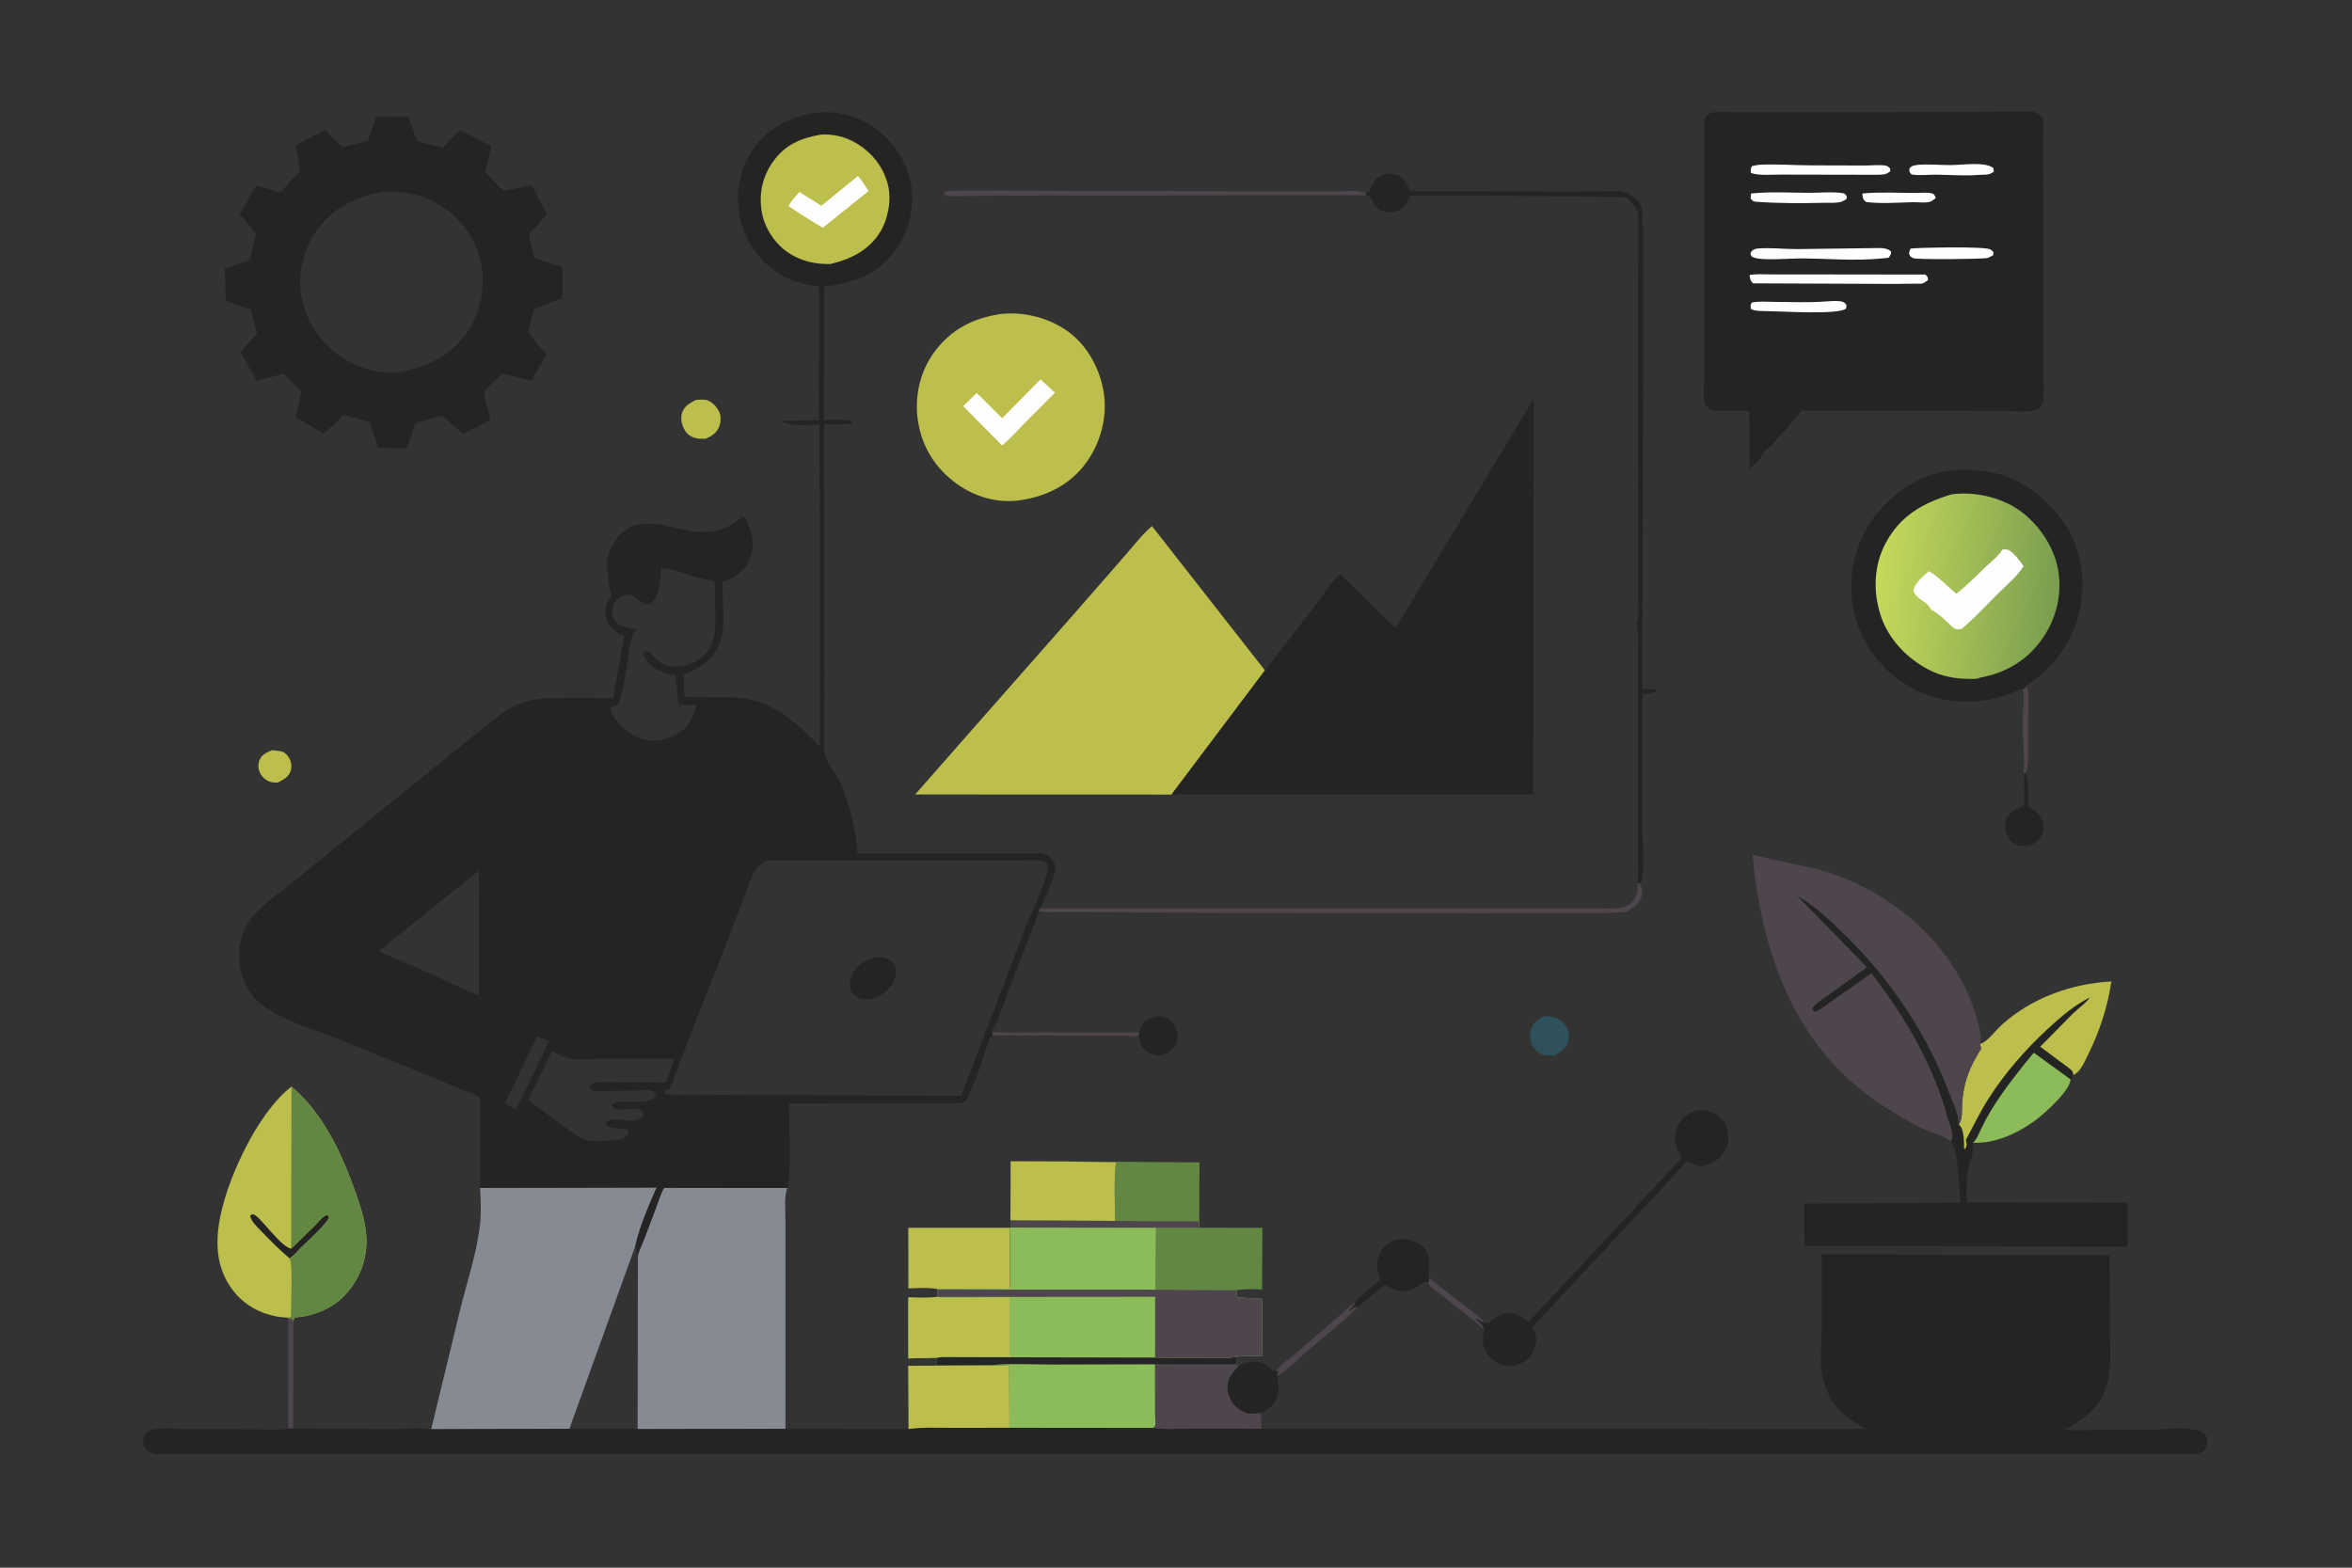 <?xml version="1.0" encoding="utf-8" ?>
<svg xmlns="http://www.w3.org/2000/svg" xmlns:xlink="http://www.w3.org/1999/xlink" width="1536" height="1024">
	<rect width="100%" height="100%" fill="#333333" stroke="none"/>
	<path fill="#4F464D" d="M1320.97 450.231C1322.52 449.383 1322.81 449.451 1323.46 447.736C1325.51 452.825 1324.48 461.134 1324.48 466.673L1324.44 489.827C1324.42 494.258 1324.98 499.674 1323.18 503.799C1322.9 504.446 1322.93 504.367 1322.62 504.867L1321.63 505.674C1322.29 494.132 1320.99 482.741 1320.91 471.262C1320.86 464.238 1322.77 457.317 1320.97 450.231Z"/>
	<path fill="#4F464D" d="M933.327 834.761L958.689 854.607C961.801 857.079 967.329 860.507 969.098 863.959C968.225 863.738 967.401 863.726 966.749 863.088C965.97 862.326 965.388 861.594 964.28 861.365L964.242 861.96C966.566 864.152 968.478 865.091 968.929 868.312L967.984 867.52C959.909 859.891 950.632 853.439 941.986 846.461C938.94 844.003 934.215 841.074 932.503 837.62C933.408 836.694 933.212 836.004 933.327 834.761Z"/>
	<path fill="#4F464D" d="M647.934 673.82C658.479 675.135 669.697 674.318 680.335 674.324L744.053 674.468L743.636 676.711L648.141 676.227L647.934 673.82Z"/>
	<path fill="#4F464D" d="M188.31 861.099L191.378 861.585L191.58 863.228L191.442 933.178L188.307 933.122L188.31 861.099Z"/>
	<path fill="#4F464D" d="M833.152 895.619C836.68 891.026 842.895 886.974 847.362 883.072L885.549 850.001L885.238 850.626C883.973 853.069 882.555 854.539 880.5 856.334C883.525 856.334 883.267 852.856 886.669 853.793C875.345 864.845 862.657 874.865 850.65 885.203C845.928 889.268 839.541 896.371 833.99 898.759L833.625 897.969L835.125 896.101L833.152 895.619Z"/>
	<path fill="#BDBF4D" d="M177.701 489.984L183.474 490.718C185.774 491.229 187.608 493.033 188.755 495.033C190.329 497.776 190.728 500.682 189.761 503.695C188.466 507.732 184.82 509.369 181.353 511.185C180.072 511.174 178.634 511.187 177.375 510.893C174.252 510.165 171.442 508.002 169.94 505.153C168.669 502.745 168.349 499.273 169.355 496.727C170.886 492.851 174.163 491.536 177.701 489.984Z"/>
	<path fill="#242424" d="M744.053 674.468C744.454 672.842 744.853 671.1 745.769 669.677C747.868 666.415 751.53 664.72 755.25 664.111C758.356 663.602 761.062 664.212 763.598 666.101C766.075 667.945 768.202 670.677 768.657 673.801C769.226 677.715 768.695 681.522 766.193 684.659C764.1 687.283 761.384 688.808 758.022 689.213C755.045 689.571 751.139 688.528 748.772 686.684C746.101 684.604 745.023 682.096 744.192 678.916L743.636 676.711L744.053 674.468Z"/>
	<path fill="#2F515C" d="M1008.07 663.931C1009.82 663.866 1011.73 663.739 1013.46 664.092C1017.39 664.893 1020.8 667.254 1022.91 670.664C1024.64 673.469 1025.04 677.033 1024.16 680.222C1022.91 684.823 1019.22 687.058 1015.39 689.281C1013.19 689.401 1010.68 689.648 1008.52 689.236C1005.46 688.656 1002.28 685.549 1000.74 682.906C998.854 679.669 998.886 675.974 999.811 672.442C1001.02 667.845 1004.23 666.103 1008.07 663.931Z"/>
	<path fill="#BDBF4D" d="M454.556 261.18C456.745 261.103 459.87 260.733 461.935 261.468C465.307 262.668 468.121 265.791 469.648 268.955C471.038 271.835 470.745 275.938 469.582 278.893C468.05 282.789 464.448 285.107 460.756 286.604C458.614 286.653 456.443 286.702 454.347 286.188C451.119 285.396 448.606 283.571 446.996 280.663C445.057 277.161 444.245 273.39 445.503 269.492C446.881 265.225 450.787 263.061 454.556 261.18Z"/>
	<path fill="#242424" d="M1322.62 504.867C1326.09 509.21 1323.35 526.45 1325.22 527.403C1329.03 529.355 1332.43 531.856 1333.83 536.103C1334.83 539.135 1334.57 543.201 1333 545.987C1331.31 548.983 1328.4 551.482 1325.04 552.349C1322.17 553.093 1317.97 552.652 1315.44 551.088C1312.88 549.506 1310.37 546.247 1309.77 543.301C1309.03 539.633 1309.64 535.842 1311.73 532.725C1313.37 530.265 1315.93 528.861 1318.53 527.621C1318.99 527.405 1321.3 526.555 1321.51 526.289C1322.03 525.619 1322.09 508.204 1321.79 506.499L1321.63 505.674L1322.62 504.867Z"/>
	<path fill="#4F464D" d="M892.622 127.476L711.719 127.661L651.186 127.718L623.417 128.149C621.1 128.076 618.075 128.158 616.125 126.762L616.636 125.656C620.132 124.309 624.16 124.564 627.856 124.482L649.465 124.498L700.023 124.703L830.184 124.942L871.005 125.025C877.161 125.045 886.398 123.931 892.034 126.05L891.866 126.83L892.622 127.476Z"/>
	<path fill="#242424" d="M808.939 892.102C813.058 890.15 819.159 888.639 823.647 890.047C827.54 891.268 828.932 895.113 833.152 895.619L835.125 896.101L833.625 897.969L833.99 898.759C835.048 905.178 836.112 910.697 832.127 916.332C830.206 919.048 826.643 921.679 823.549 922.853C820.531 923.286 817.332 923.894 814.34 923.037C809.892 921.763 806.043 918.616 803.853 914.552C801.833 910.804 800.758 906.222 802.139 902.057L802.394 901.345C803.647 897.713 806.444 894.945 808.939 892.102Z"/>
	<path fill="#242424" d="M885.549 850.001C889.938 844.829 896.33 840.361 901.527 835.947C900.785 834.021 899.97 831.96 899.619 829.917C898.814 825.226 899.76 820.132 902.549 816.228C905.168 812.56 909.044 810.255 913.5 809.648C918.825 808.923 923.872 810.122 928.122 813.443C935.966 819.574 932.033 826.357 933.254 834.344L933.327 834.761C933.212 836.004 933.408 836.694 932.503 837.62C929.304 837.29 928.837 838.308 926.174 840.049C917.795 845.53 912.13 843.494 904.233 839.163L886.669 853.793C883.267 852.856 883.525 856.334 880.5 856.334C882.555 854.539 883.973 853.069 885.238 850.626L885.549 850.001Z"/>
	<path fill="#4F464D" d="M1069.3 576.768L1070.75 576.796C1072.21 579.929 1073.19 582.431 1071.86 585.899C1070.12 590.404 1066.42 593.098 1062.46 595.536C1050.3 596.741 1037.82 596.293 1025.59 596.339L967.269 596.499L783.37 596.218L715.43 595.745L689.726 595.722C686.093 595.691 681.654 596.146 678.171 595.083L679.067 593.297L760.473 593.381L914.053 593.359L1011.97 593.368L1041.25 593.345C1046.42 593.333 1052.04 593.718 1057.16 593.11C1060.86 592.67 1064.14 591.49 1066.5 588.451C1069.41 584.685 1069.86 581.367 1069.3 576.768Z"/>
	<path fill="#618743" d="M698.608 758.647L783.368 759.251L783.174 797.727L728.22 797.489C728.14 784.87 727.367 771.747 728.782 759.217L699.389 758.737L698.608 758.647Z"/>
	<path fill="#242424" d="M892.034 126.05C893.252 125.297 894.345 124.973 894.901 123.619C896.521 119.675 898.814 115.826 903 114.193C905.895 113.064 909.673 113.095 912.552 114.325C917.044 116.243 919.132 120.5 920.847 124.772L1019.8 125.175L1045.32 125.039C1049.67 124.963 1054.43 124.348 1058.73 125.003C1062.59 125.591 1065.99 127.418 1068.7 130.221C1071.02 132.624 1072.57 135.684 1072.38 139.091L1072.34 139.606C1072.25 143.62 1073.24 147.973 1073.24 152.154L1073.02 215.373L1072.65 450.152L1081.12 450.081L1081.88 451.515C1079.77 453.348 1075.42 453.214 1072.65 453.276L1072.55 535.423C1072.55 547.665 1073.63 560.875 1072.6 573.007C1072.42 575.057 1072.11 575.379 1070.75 576.796L1069.3 576.768C1070.11 572.151 1069.62 566.805 1069.63 562.087L1069.68 534.109L1069.68 422.757C1069.7 418.804 1070.01 414.648 1069.65 410.725C1069.48 408.814 1068.54 407.566 1069.22 405.629C1069.47 404.912 1069.56 404.791 1069.68 403.974C1070.2 400.368 1069.78 396.066 1069.79 392.403L1069.78 367.67L1069.7 278.61L1069.7 183.324L1069.86 158.662C1070 152.118 1070.47 145.292 1069.51 138.79C1069.33 137.504 1069.04 136.646 1068.21 135.633C1066.1 133.027 1064.13 130.06 1060.88 128.786C1059.84 128.383 922.5 127.301 920.768 128.038C920.694 128.069 918.938 131.87 918.718 132.275C917.507 134.502 915.778 136.311 913.412 137.308C907.871 139.642 900.881 138.937 897.375 133.511C895.591 130.751 895.806 128.714 892.622 127.476L891.866 126.83L892.034 126.05Z"/>
	<path fill="#242424" d="M969.098 863.959L971.625 864.575L972.274 863.949C975.661 860.724 980.885 857.67 985.729 857.792C990.441 857.91 994.713 860.707 998.37 863.425L1098.15 756.412C1094.78 750.09 1092.41 744.932 1094.63 737.778C1096.11 733.026 1099.74 729.153 1104.13 726.838C1107.8 724.897 1113.13 724.688 1117.08 725.993C1121.12 727.328 1125.25 730.944 1127.06 734.836C1129.04 739.114 1129.4 744.845 1127.71 749.264C1125.87 754.085 1122.07 757.79 1117.35 759.815C1115.5 760.608 1111.45 762.023 1109.49 761.643C1108.07 761.368 1101.94 758.49 1101.12 758.917C1100.38 759.297 1098.79 761.577 1098.18 762.272L1088.56 772.849L1000.75 866.861C1003.3 873.266 1004.58 875.139 1001.7 881.938C999.801 886.421 996.02 889.636 991.5 891.293C987.057 892.922 982.299 892.292 978.107 890.237C973.712 888.082 970.162 884.213 968.755 879.464C967.596 875.556 969.25 872.116 968.929 868.312C968.478 865.091 966.566 864.152 964.242 861.96L964.28 861.365C965.388 861.594 965.97 862.326 966.749 863.088C967.401 863.726 968.225 863.738 969.098 863.959Z"/>
	<path fill="#BDBF4D" d="M659.875 797.21L660.033 758.524L698.608 758.647L699.389 758.737L728.782 759.217C727.367 771.747 728.14 784.87 728.22 797.489L659.875 797.21Z"/>
	<path fill="#BDBF4D" d="M611.887 841.943C605.7 840.878 599.483 841.352 593.245 841.611L593.173 802.008L659.437 801.999L659.594 841.768L611.887 841.943Z"/>
	<path fill="#618743" d="M754.978 801.976L783.111 801.951L824.394 802.012L824.229 842.338C818.49 842.003 812.962 841.809 807.257 842.801L754.69 842.406L754.978 801.976Z"/>
	<path fill="#8CBB59" d="M659.875 797.21L728.22 797.489L783.174 797.727L783.111 801.951L754.978 801.976L754.69 842.406L612.037 842.375L611.887 841.943L659.594 841.768L659.437 801.999L659.895 801.834L659.875 797.21Z"/>
	<path fill="#4F464D" d="M659.875 797.21L728.22 797.489L783.174 797.727L783.111 801.951L754.978 801.976L659.895 801.834L659.875 797.21Z"/>
	<path fill="#BDBF4D" d="M190.353 709.789C210.68 726.763 223.025 753.098 231.701 777.565C234.903 786.596 238.243 796.342 239.091 805.914C240.343 820.051 236.058 833.44 226.805 844.235C219.116 853.205 209.011 857.962 197.529 860.067C196.536 860.249 192.781 860.293 192.152 860.697C192.11 860.724 191.64 862.963 191.58 863.228L191.378 861.585L188.31 861.099L188.28 860.713L183.375 860.332C170.99 858.661 159.887 852.947 152.18 842.91C142.31 830.055 140.692 815.553 142.909 800.03C146.842 772.493 168.003 726.733 190.353 709.789Z"/>
	<path fill="#242424" d="M189.074 821.979C182.324 816.105 175.94 809.784 169.767 803.308C167.168 800.582 164.099 797.802 163.374 794.069C163.916 793.767 164.381 793.209 165 793.164C168.961 792.875 182.566 814.05 190.138 815.642L205.29 800.848C207.807 798.358 209.861 795.423 213 793.678L214.456 794.069L215.029 795.569C210.212 802.622 202.894 808.769 196.762 814.781C194.414 817.082 191.827 820.318 189.074 821.979Z"/>
	<path fill="#618743" d="M190.353 709.789C210.68 726.763 223.025 753.098 231.701 777.565C234.903 786.596 238.243 796.342 239.091 805.914C240.343 820.051 236.058 833.44 226.805 844.235C219.116 853.205 209.011 857.962 197.529 860.067C196.536 860.249 192.781 860.293 192.152 860.697C192.11 860.724 191.64 862.963 191.58 863.228L191.378 861.585L188.31 861.099L188.28 860.713L190.125 859.669C189.778 853.464 191.482 825.378 189.074 821.979C191.827 820.318 194.414 817.082 196.762 814.781C202.894 808.769 210.212 802.622 215.029 795.569L214.456 794.069L213 793.678C209.861 795.423 207.807 798.358 205.29 800.848L190.138 815.642L190.353 709.789Z"/>
	<path fill="#8CBB59" d="M754.69 842.406L807.257 842.801L808.125 847.426L824.336 848.383L824.139 885.857C819.363 885.874 812.463 885.129 807.909 886.223L807.692 891.143L754.306 891.205L687.021 891.363C673.774 891.342 660.186 890.384 646.988 891.81L611.882 891.994L611.83 886.823L593.229 887.303L593.203 847.485C599.184 847.575 605.471 848.061 611.399 847.187L612.142 847.071L612.037 842.375L754.69 842.406Z"/>
	<path fill="#242424" d="M754.345 886.768L787.16 887.061C793.926 887.038 801.263 887.493 807.909 886.223L807.692 891.143L754.306 891.205L687.021 891.363C673.774 891.342 660.186 890.384 646.988 891.81L611.882 891.994L611.83 886.823L614.157 886.469L754.345 886.768Z"/>
	<path fill="#BDBF4D" d="M612.142 847.071L612.749 847.172L613.19 847.308C617.596 848.532 623.725 847.785 628.356 847.755L659.24 847.441L659.26 886.257L627.896 886.204C623.69 886.2 618.2 885.557 614.157 886.469L611.83 886.823L593.229 887.303L593.203 847.485C599.184 847.575 605.471 848.061 611.399 847.187L612.142 847.071Z"/>
	<path fill="#4F464D" d="M754.69 842.406L807.257 842.801L808.125 847.426L824.336 848.383L824.139 885.857C819.363 885.874 812.463 885.129 807.909 886.223C801.263 887.493 793.926 887.038 787.16 887.061L754.345 886.768L754.393 847.057L612.749 847.172L612.142 847.071L612.037 842.375L754.69 842.406Z"/>
	<path fill="#BDBF4D" d="M653.84 205.053C668.905 203.499 685.327 207.649 697.632 216.644C710.273 225.884 718.435 241.141 720.812 256.45C723.339 272.72 718.608 289.887 708.778 302.979C698.191 317.08 682.731 324.482 665.586 326.843C651.123 328.764 636.612 324.489 624.85 316.026C611.014 306.071 602.172 292.151 599.514 275.232C597.042 259.493 600.654 242.864 610.139 229.985C621.176 215 635.722 207.712 653.84 205.053Z"/>
	<path fill="#FEFEFE" d="M679.515 247.811L688.925 256.52L668.737 276.796C664.032 281.628 659.657 286.651 654.415 290.926L639.207 275.618L629.045 265.309L637.857 256.671L654.466 273.195L679.515 247.811Z"/>
	<path fill="#242424" d="M1273.87 745.727C1274.27 745.022 1274.72 744.239 1274.89 743.438C1275.67 739.801 1272.81 733.288 1271.81 729.715C1262.04 694.554 1244.28 664.554 1222.19 635.834L1198 652.727C1193.98 655.5 1189.84 659.034 1185.38 661.011C1183.85 659.962 1183.9 660.097 1183.55 658.286C1187.02 654.388 1191.58 651.688 1195.77 648.63L1219.22 631.818L1173.38 584.906C1185.49 591.604 1196.71 602.56 1206.51 612.265C1235.64 641.106 1258.45 675.581 1273.01 713.962C1275.44 720.376 1279.12 727.621 1279.16 734.537C1281.93 730.961 1281.03 725.093 1281.37 720.621C1281.73 716.012 1282.33 711.593 1283.53 707.122C1285.73 698.953 1289.37 692.037 1293.8 684.917L1293.04 681.849L1293.59 681.688C1298.31 680.065 1303.17 673.09 1306.96 669.657C1326.62 651.871 1352.58 642.493 1378.89 641.056C1376.34 658.199 1371.03 674.047 1363.34 689.543C1361.44 693.379 1359.26 698.597 1355.78 701.209C1355.18 701.652 1354.61 701.902 1353.93 702.184C1353.59 703.807 1353.43 703.902 1352.22 705.059C1351.89 711.361 1340.33 722.31 1335.51 726.642C1323.21 737.718 1305.21 747.319 1288.41 746.413C1289.84 751.731 1285.65 760.045 1284.88 765.681C1283.99 772.179 1284.24 778.937 1284.25 785.483L1389.44 785.571L1389.46 814.345L1178.35 813.925L1178.31 786.122L1280.16 785.664C1279.59 777.432 1278.97 750.509 1274.21 746.016L1273.87 745.727Z"/>
	<path fill="#8CBB59" d="M1288.41 746.413C1291.03 744.158 1292.19 740.717 1293.65 737.658C1295.69 733.39 1297.89 729.227 1300.35 725.188C1308.5 711.838 1318.24 699.639 1328.18 687.604L1352.22 705.059C1351.89 711.361 1340.33 722.31 1335.51 726.642C1323.21 737.718 1305.21 747.319 1288.41 746.413Z"/>
	<path fill="#BDBF4D" d="M1293.04 681.849L1293.59 681.688C1298.31 680.065 1303.17 673.09 1306.96 669.657C1326.62 651.871 1352.58 642.493 1378.89 641.056C1376.34 658.199 1371.03 674.047 1363.34 689.543C1361.44 693.379 1359.26 698.597 1355.78 701.209C1355.18 701.652 1354.61 701.902 1353.93 702.184C1353.75 699.784 1353.57 699.704 1351.75 698.13L1332.38 683.697L1353.93 661.845C1357.25 658.61 1362.35 655.199 1364.87 651.499C1354.83 656.492 1346.03 664.019 1337.83 671.584C1323 685.262 1309.53 700.549 1298.66 717.572C1293.06 726.345 1288.78 735.446 1283.85 744.557C1284.48 747.465 1284.63 747.81 1283.46 750.507L1282.65 750.183C1282.65 746.4 1282.69 737.954 1279.83 735.141L1279.16 734.537C1281.93 730.961 1281.03 725.093 1281.37 720.621C1281.73 716.012 1282.33 711.593 1283.53 707.122C1285.73 698.953 1289.37 692.037 1293.8 684.917L1293.04 681.849Z"/>
	<path fill="#4F464D" d="M1273.87 745.727C1271.36 742.337 1260.25 739.506 1255.81 737.265C1240.61 729.604 1225.87 720.668 1212.77 709.766C1167.62 672.192 1149.77 614.977 1144.51 558.433L1187.21 567.859C1225.24 578.157 1260 603.621 1279.56 637.954C1285.22 647.894 1289.98 659.797 1292.51 670.96C1293.28 674.379 1294.24 677.857 1293.22 681.31L1293.04 681.849L1293.8 684.917C1289.37 692.037 1285.73 698.953 1283.53 707.122C1282.33 711.593 1281.73 716.012 1281.37 720.621C1281.03 725.093 1281.93 730.961 1279.16 734.537C1279.12 727.621 1275.44 720.376 1273.01 713.962C1258.45 675.581 1235.64 641.106 1206.51 612.265C1196.71 602.56 1185.49 591.604 1173.38 584.906L1219.22 631.818L1195.77 648.63C1191.58 651.688 1187.02 654.388 1183.55 658.286C1183.9 660.097 1183.85 659.962 1185.38 661.011C1189.84 659.034 1193.98 655.5 1198 652.727L1222.19 635.834C1244.28 664.554 1262.04 694.554 1271.81 729.715C1272.81 733.288 1275.67 739.801 1274.89 743.438C1274.72 744.239 1274.27 745.022 1273.87 745.727Z"/>
	<path fill="#868A93" d="M416.575 820.155C417.451 816.221 419.738 811.959 421.159 808.089L428.849 787.697C430.299 783.819 431.521 779.421 433.664 775.876L514.105 775.989C511.974 782.128 512.954 790.469 512.95 796.946L512.985 835.406L512.946 933.31L416.416 933.527L416.575 820.155Z"/>
	<path fill="#242424" d="M1320.97 450.231C1319.98 449.576 1315.41 451.962 1313.95 452.541C1299.75 458.171 1285.08 459.708 1270.08 457.012C1250.56 453.504 1233.13 441.588 1221.91 425.357C1210.73 409.191 1206.59 388.288 1210.29 369.012C1214.39 347.586 1226.14 330.912 1244.01 318.741C1261.02 307.147 1280.35 304.689 1300.28 308.469C1320.03 312.217 1337.26 325.707 1348.32 342.162C1359.27 358.455 1362.25 378.783 1358.36 397.832C1354 419.263 1341.62 435.844 1323.46 447.736C1322.81 449.451 1322.52 449.383 1320.97 450.231Z"/>
	<defs>
		<linearGradient id="gradient_0" gradientUnits="userSpaceOnUse" x1="1343.172" y1="387.968" x2="1225.837" y2="377.444">
			<stop offset="0" stop-color="#7A9E50"/>
			<stop offset="1" stop-color="#C5D95A"/>
		</linearGradient>
	</defs>
	<path fill="url(#gradient_0)" d="M1274.3 322.953C1288.81 320.855 1305.65 324.537 1317.79 332.676C1330.62 341.281 1340.99 356.202 1343.91 371.397C1346.95 387.184 1343.17 403.508 1334.11 416.727C1324.25 431.136 1310.15 439.54 1293.14 442.612L1291.88 443.158C1290.07 443.663 1287.53 443.423 1285.63 443.417C1276.82 443.39 1267.77 441.699 1259.88 437.609C1245.06 429.927 1232.77 417.073 1227.83 400.864C1223.19 385.624 1223.82 369.027 1231.41 354.823C1241.03 336.815 1255.58 328.698 1274.3 322.953Z"/>
	<path fill="#FEFEFE" d="M1307.69 358.96C1308.86 358.873 1309.89 358.791 1311.05 359.039C1314.17 359.705 1319.89 367.238 1321.55 369.789C1317.3 376.527 1310.27 382.306 1304.61 387.933C1296.94 395.556 1289.4 403.731 1281.16 410.725C1280.29 410.821 1278.81 411.203 1278 411.075C1275.85 410.735 1273.83 408.351 1272.27 406.903C1268.97 403.828 1265.64 400.466 1261.55 398.456L1261 398.197C1259.31 392.991 1250.58 391.208 1249.65 385.594C1250.43 380.769 1256.18 376.251 1259.72 373.1C1266.26 376.921 1271.74 382.987 1277.57 387.842C1284.67 382.335 1291.07 375.702 1297.57 369.506C1301.01 366.224 1305.29 363.096 1307.69 358.96Z"/>
	<path fill="#868A93" d="M313.493 775.902L428.854 775.663C423.465 788.137 417.945 800.461 414.965 813.765L416.575 820.155L416.416 933.527C411.29 932.978 405.795 933.339 400.629 933.329L371.85 933.286L281.575 933.61L300.423 855.814C304.814 837.927 311.15 819.189 313.352 800.952C314.368 792.535 314.03 784.34 313.493 775.902ZM414.965 813.765L371.85 933.286L400.629 933.329C405.795 933.339 411.29 932.978 416.416 933.527L416.575 820.155L414.965 813.765Z"/>
	<path fill="#BDBF4D" d="M765.089 518.989L597.662 518.927L635.307 476.081L698.994 403.745L734.206 363.453C739.97 356.894 745.7 349.314 752.305 343.621L826.1 437.901L765.089 518.989Z"/>
	<path fill="#242424" d="M826.1 437.901L860.968 392.8C865.04 387.507 870.027 378.822 875.113 374.968L911.362 410.384L1001.55 260.586L1001.26 519.001L765.089 518.989L826.1 437.901Z"/>
	<path fill="#242424" d="M245.632 76.298L266.489 76.215C268.817 81.185 270.334 86.609 272.057 91.815C277.655 93.954 283.61 95.127 289.431 96.505C292.954 92.665 296.413 88.316 300.461 85.034L320.842 95.555L317.001 112.465C320.768 116.367 324.907 121.592 329.285 124.726L346.729 120.988C348.03 121.664 348.77 123.782 349.471 125.102L357.036 139.53C353.799 144.217 349.769 148.283 345.899 152.445C344.991 154.725 348.336 165.446 349.017 168.336L367.395 174.723L367.251 194.832L348.817 201.61L344.977 216.911C348.388 222.179 352.774 226.74 356.947 231.405L347.083 248.665L328.4 244.025C323.877 247.268 320.116 251.503 316.251 255.484C316.475 261.619 318.913 268.403 320.478 274.363L302.454 283.322L288.983 271.627L272.162 275.92C270.453 276.764 269.326 282.536 268.718 284.504L265.67 292.588C259.512 293.127 253.168 292.62 246.994 292.433L241.426 275.838L224.694 271.04L211.407 283.391L193.253 272.519L196.835 255.75L185.377 244.131L167.743 248.847L157.122 230.261C160.092 225.827 164.302 221.815 167.868 217.828L163.92 202.253C158.5 200.4 152.602 198.787 147.429 196.374L146.834 175.389L163.149 169.809L167.122 152.659C163.98 148.047 160.32 144.17 156.471 140.161L167.434 120.98L183.355 125.84C187.131 120.727 191.597 116.409 196.111 111.961L193.12 94.902L212.542 85.007C216.166 89.072 219.715 92.661 223.979 96.079L240.255 91.97L245.632 76.298ZM249.152 125.449C231.735 128.604 216.684 136.321 206.4 151.162C197.915 163.408 194.053 179.679 196.952 194.37C200.117 210.412 209.975 224.823 223.637 233.729C234.679 240.926 248.066 244.443 261.172 242.977C279.056 239.625 294.703 232.411 305.171 216.887C314.214 203.477 317.216 187.436 314.03 171.641C311.064 156.941 301.658 143.23 289.039 135.099C277.17 127.452 263.272 123.879 249.152 125.449Z"/>
	<path fill="#242424" d="M1283.5 73.143L1325.31 72.861C1329.03 73.032 1331.03 73.781 1333.53 76.519C1334.94 79.84 1334.27 85.117 1334.28 88.763L1334.33 114.791L1334.42 212.289L1334.51 246.526C1334.52 251.637 1335.21 258.225 1334.02 263.162C1332.19 270.701 1317.96 268.583 1312.08 268.554L1200.65 268.343L1182.06 268.308C1181.03 268.306 1177.39 267.929 1176.59 268.297C1175.71 268.705 1173.34 272.197 1172.6 273.076L1160.29 287.016C1157.79 289.797 1155.39 292.871 1152.19 294.874C1151.47 298.507 1145.31 303.492 1142.52 306.169L1142.27 268.516L1126.04 268.457C1123.11 268.427 1119.74 268.703 1117.06 267.305C1115.31 266.388 1113.87 264.843 1113.29 262.939C1111.99 258.669 1112.91 251.366 1112.91 246.88L1112.93 206.085L1113 119.952L1112.88 81.653C1112.93 79.564 1113.08 78.032 1114.04 76.144C1115.38 74.986 1116.75 73.751 1118.56 73.482C1123.53 72.744 1129.46 73.337 1134.52 73.332L1167.21 73.317L1283.5 73.143Z"/>
	<path fill="#FEFEFE" d="M1216.17 126.405C1227.52 125.318 1239.42 125.967 1250.83 126.046C1253.76 126.066 1259.32 125.44 1261.92 126.394C1263.48 126.964 1263.59 128.029 1264.16 129.407L1261.67 131.196C1259.15 132.962 1252.76 132.007 1249.53 132.072C1239.28 132.277 1228.96 133.22 1218.75 131.96C1216.31 130.056 1216.58 129.336 1216.17 126.405Z"/>
	<path fill="#FEFEFE" d="M1252.81 107.651C1259.83 107.118 1266.8 107.818 1273.82 107.836C1281.19 107.855 1295.92 105.39 1301.77 109.712L1302.08 112.152C1298.91 114.515 1296.7 114.028 1292.81 114.2C1283.38 115.012 1273.72 114.2 1264.26 114.092C1258.95 114.03 1253.64 114.848 1248.38 113.942C1246.84 112.285 1246.87 112.353 1246.96 110.092C1248.76 107.864 1250.07 108.109 1252.81 107.651Z"/>
	<path fill="#FEFEFE" d="M1247.68 162.414L1249.48 162.23C1255.25 161.746 1295.77 160.829 1299.75 162.887C1300.44 163.245 1301.26 164.148 1301.88 164.665L1301.62 166.775L1298.42 168.36L1298.03 168.519C1294 169.304 1252.09 169.647 1249.5 168.656C1248.82 168.396 1247.97 167.643 1247.34 167.227C1246.34 164.924 1246.83 164.683 1247.68 162.414Z"/>
	<path fill="#FEFEFE" d="M1192.04 196.921C1195.09 196.775 1198.49 196.378 1201.51 196.746C1203.91 197.037 1204.44 197.439 1205.87 199.174L1205.62 201.527C1200.65 205.788 1163.96 203.306 1155.56 203.274C1152.39 203.09 1145.88 203.537 1143.38 201.723C1143.13 199.796 1143.15 199.444 1143.93 197.673C1148.77 196.571 1154.1 197.164 1159.05 197.194C1169.99 197.261 1181.13 197.739 1192.04 196.921Z"/>
	<path fill="#FEFEFE" d="M1143.53 126.405C1156.07 125.047 1169.29 125.924 1181.92 125.936C1188.57 125.943 1196.38 125.15 1202.91 126.087C1204.95 126.379 1204.89 126.667 1206.09 128.281L1205.78 130.157L1202.89 131.658C1199.83 132.82 1194.07 132.41 1190.74 132.485C1176.53 132.805 1161.47 132.867 1147.31 131.81C1144.81 131.623 1144.85 131.523 1143.26 129.65L1143.53 126.405Z"/>
	<path fill="#FEFEFE" d="M1148.56 107.65C1159.53 106.984 1170.81 107.958 1181.83 107.999L1218.04 108.107C1221.97 108.119 1228.58 107.347 1232.27 108.401C1232.79 108.55 1233.83 109.545 1234.32 109.902L1234.51 111.777C1231.48 114.373 1229.96 113.922 1226.06 114.16L1163.62 114.042C1158.09 113.927 1148.42 114.982 1143.45 112.903C1143.17 110.781 1143.25 110.433 1144.12 108.475L1148.56 107.65Z"/>
	<path fill="#FEFEFE" d="M1146.93 162.413C1155.37 161.546 1164.69 162.723 1173.28 162.708L1226.13 162.029C1229.27 162.033 1232.69 162.012 1235.03 164.367C1234.9 166.431 1234.55 166.73 1233.38 168.355L1229.1 168.782C1211.59 170.612 1193.58 168.871 1176.01 168.786C1169.22 168.754 1149.61 170.531 1144.66 167.934C1143.38 167.266 1143.53 166.774 1143.13 165.415C1144.27 163.267 1144.63 163.342 1146.93 162.413Z"/>
	<path fill="#FEFEFE" d="M1142.54 179.667C1146.88 178.809 1151.19 179.208 1155.58 179.219L1176.13 179.234L1257.38 179.337C1258.91 180.845 1259 180.697 1259.07 182.99L1256.41 184.809C1254.9 185.572 1252.7 185.276 1250.98 185.295L1236.77 185.45L1144.88 185.083C1142.89 183.405 1143.03 182.087 1142.54 179.667Z"/>
	<path fill="#242424" d="M823.851 933.262L1218.9 933.416C1213.21 930.087 1207.24 927.177 1202.52 922.458C1196.07 916.006 1191.91 907.641 1190.1 898.734C1188.26 889.691 1189.58 878.549 1189.65 869.226L1189.72 819.25L1377.64 819.936L1377.72 863.437C1377.83 876.594 1379.64 892.433 1375.75 905.089C1371.27 919.648 1360.97 926.98 1348.28 933.875C1355 934.492 1362.02 934.081 1368.77 934.059L1404.96 933.894C1414.01 933.81 1432.47 930.936 1439.75 936.47C1441.33 938.764 1442 941.399 1441.31 944.155C1440.82 946.151 1439.06 947.995 1437.23 948.847C1434.89 949.931 1431.79 949.617 1429.27 949.636L1412.02 949.633L1351.98 949.662L1089.38 949.736L320.859 949.635L157.838 949.635L117.591 949.604C111.651 949.596 103.422 950.61 97.875 948.844C96.062 947.371 94.151 945.781 93.697 943.355C93.259 941.015 93.687 938.125 95.159 936.229C96.189 934.901 97.809 934.121 99.434 933.82C106.397 932.534 114.161 933.327 121.246 933.42L165.196 933.567C172.453 933.576 180.588 934.313 187.744 933.217L188.307 933.122L191.442 933.178L255.45 933.429C263.884 933.431 273.251 932.639 281.575 933.61L371.85 933.286L400.629 933.329C405.795 933.339 411.29 932.978 416.416 933.527L512.946 933.31L593.313 933.44L593.086 892.113L611.882 891.994L646.988 891.81C660.186 890.384 673.774 891.342 687.021 891.363L754.306 891.205L807.692 891.143L808.939 892.102C806.444 894.945 803.647 897.713 802.394 901.345L802.139 902.057C800.758 906.222 801.833 910.804 803.853 914.552C806.043 918.616 809.892 921.763 814.34 923.037C817.332 923.894 820.531 923.286 823.549 922.853L823.851 933.262Z"/>
	<path fill="#4F464D" d="M807.692 891.143L808.939 892.102C806.444 894.945 803.647 897.713 802.394 901.345L802.139 902.057C800.758 906.222 801.833 910.804 803.853 914.552C806.043 918.616 809.892 921.763 814.34 923.037C817.332 923.894 820.531 923.286 823.549 922.853L823.851 933.262L776.21 933.22C768.837 933.207 760.395 934.048 753.227 932.713C753.592 932.26 754.098 931.89 754.323 931.352C754.86 930.072 754.32 924.928 754.32 923.246L754.306 891.205L807.692 891.143Z"/>
	<path fill="#BDBF4D" d="M611.882 891.994L646.988 891.81L659.113 892.055L659.248 932.616L622.465 932.672C612.726 932.601 602.993 932.15 593.313 933.44L593.086 892.113L611.882 891.994Z"/>
	<path fill="#8CBB59" d="M646.988 891.81C660.186 890.384 673.774 891.342 687.021 891.363L754.306 891.205L754.32 923.246C754.32 924.928 754.86 930.072 754.323 931.352C754.098 931.89 753.592 932.26 753.227 932.713L659.248 932.616L659.113 892.055L646.988 891.81Z"/>
	<path fill="#242424" d="M313.493 775.902L313.418 717.54C313.388 715.429 306.168 713.449 304.114 712.607L222.447 679.285C208.999 673.912 194.719 669.69 181.78 663.206C176.776 660.699 171.904 657.417 167.834 653.561C160.096 646.23 156.266 635.33 156.076 624.832C155.882 614.12 160.218 603.082 167.832 595.491C174.999 588.347 183.518 582.443 191.396 576.105L230.742 544.147L298.155 489.554L328.129 465.614C331.501 463.161 335.428 461.092 339.332 459.619C349.442 455.805 360.363 455.789 371.001 455.776L400.489 455.841L407.576 415.395C404.647 413.998 401.466 412.539 399.284 410.054C395.688 405.959 393.89 399.34 396.37 394.278C396.859 393.279 398.914 390.41 398.984 389.516C399.107 387.921 398.272 385.222 398.009 383.576C397.136 378.097 396.074 372.684 396.546 367.109C397.191 359.477 401.085 352.229 407.017 347.383C420.889 336.052 439.078 346.04 454.5 347.293C467.213 348.327 475.514 345.547 485.244 337.222L485.842 337.47C487.232 340.031 488.796 342.694 489.818 345.425C492.318 352.101 492.112 360.018 489.022 366.464C485.202 374.435 479.637 377.377 471.603 380.193C471.602 393.333 474.82 410.665 468.938 422.818C464.328 432.345 455.907 436.948 446.339 440.374L447.049 455.257L478.458 455.526C502.7 456.117 519.695 471.14 535.444 487.733L535.241 277.363C527.514 277.472 516.538 279.048 509.79 274.896L535.195 274.527C534.192 264.549 534.897 254.191 534.914 244.159L534.962 187.244C524.465 185.842 514.639 183.217 505.922 176.891C493.488 167.867 485.035 154.358 482.658 139.159C480.313 124.168 483.726 108.325 492.885 96.089C502.542 83.188 516.626 75.85 532.379 73.694C545.952 71.835 562.227 76.285 572.959 84.663C585.027 94.085 593.453 107.714 595.304 123.025C597.126 138.104 592.467 153.879 583.071 165.742C571.658 180.151 555.808 185.204 538.284 187.177L537.961 274.544C543.439 274.359 550.946 273.558 556.125 275.127L556.461 276.067C554.016 277.846 541.563 277.086 537.943 277.177L538.363 430.143L538.325 474.967C538.36 480.168 537.705 485.511 538.202 490.683C538.774 496.627 545.75 504.781 548.392 510.708C555.139 525.844 558.884 540.978 559.988 557.493L651.201 557.403L672.921 557.408C675.674 557.416 679.555 556.95 682.166 557.752C684.603 558.5 687.037 561.138 688.201 563.345C689.439 565.692 689.552 567.731 688.737 570.21C686.345 577.485 683.016 586.786 679.067 593.297L678.171 595.083C676.976 600.683 674.524 606.075 672.458 611.411L662.173 637.656C657.531 649.52 653.629 662.477 647.934 673.82L648.141 676.227L647.41 676.894C645.323 678.968 644.426 684.013 643.489 686.879C640.553 695.85 637.488 704.709 633.639 713.338C632.673 715.504 631.45 718.856 629.25 720.012C628.266 720.529 625.841 720.672 624.75 720.731L515.256 720.813C515.269 730.312 516.979 769.804 514.105 775.989L433.664 775.876C431.521 779.421 430.299 783.819 428.849 787.697L421.159 808.089C419.738 811.959 417.451 816.221 416.575 820.155L414.965 813.765C417.945 800.461 423.465 788.137 428.854 775.663L313.493 775.902ZM500.904 561.915C497.766 563.994 494.963 565.794 492.929 569.062C490.648 572.728 489.266 577.542 487.731 581.574L479.261 603.679L447.553 684.507L441.356 701.083C440.339 703.936 439.363 707.794 437.798 710.303C437.081 711.453 434.679 712.061 433.444 712.299L434.176 714.549C438.292 715.774 444.336 715.046 448.668 715.068L482.372 715.208L617.625 715.72L627.749 715.699L667.404 611.865C672.446 598.674 678.754 585.775 683.193 572.39C683.966 570.059 684.455 567.73 684.208 565.263C683.004 563.437 682.778 562.756 680.484 562.344C675.198 561.392 668.739 562.073 663.321 562.06L624.996 561.976L500.904 561.915ZM432.021 371.134C430.907 377.059 430.698 390.114 425.756 393.59C424.494 394.478 423.011 395.226 421.497 394.803C415.639 393.167 413.378 385.479 405.829 389.744C402.579 391.58 400.668 394.01 399.932 397.713C399.437 400.205 400.392 403.653 401.802 405.726C404.591 409.828 411.301 410.108 415.782 410.872C414.596 412.725 413.044 414.881 412.419 416.996C410.457 423.638 406.958 457.704 403.125 460.713C402.907 460.884 401.594 461.205 401.25 461.287L398.81 461.738C398.495 465.227 400.959 468.931 403.125 471.498C408.439 477.793 416.941 483.238 425.327 483.77C433.658 484.3 441.321 480.687 447.61 475.539C451.22 470.669 453.156 466.047 455.169 460.403L443.229 460.536L440.891 441.084C433.37 439.667 426.41 437.549 421.875 430.886C420.76 429.247 420.067 428.069 420.375 426.074C421.497 425.615 422.175 425.042 423.377 425.584C424.783 426.218 426.424 428.419 427.579 429.567C433.156 435.112 440.721 436.63 448.254 434.51C454.901 432.638 460.572 428.461 463.914 422.376C467.804 415.291 467.294 407.742 467.14 399.967L466.66 379.863C461.414 378.671 456.061 377.552 450.937 375.917C444.541 373.877 438.851 371.324 432.021 371.134ZM360.574 686.434L344.794 718.517L368.066 735.582C372.674 738.934 378.031 743.499 383.695 744.738C390.32 746.189 399.358 744.562 406.125 744.128C407.916 742.985 410.034 741.768 410.503 739.512L410.625 738.198C405.774 735.752 397.272 738.896 395.35 733.304C397.798 731.031 400.049 731.165 403.361 731.3C407.811 731.483 415.117 733.353 418.688 730.356C420.143 729.135 419.96 728.299 420.203 726.552C419.555 726.043 418.465 724.907 417.75 724.623C413.196 722.815 402.048 727.567 399.344 722.006C401.245 720.055 403.305 719.504 406.078 719.468L407.062 719.472C413.96 719.467 423.647 721.057 428.828 716.05C427.617 714.099 427.462 713.05 425.181 712.448C422.536 711.749 418.531 712.312 415.704 712.359L394.549 712.587C391.613 712.591 388.179 713.041 385.575 711.549L385.031 709.298C387.885 706.433 391.219 706.877 395.088 706.87L434.897 707.13L440.469 691.592L392.897 691.568C386.018 691.569 377.796 692.561 371.117 691.261C367.571 690.571 363.733 688.149 360.574 686.434ZM312.796 568.709L247.274 621.311L267.82 630.146L312.716 650.335L312.796 568.709ZM350.814 676.969L329.753 720.771L337.027 724.699L358.49 680.123L350.814 676.969Z"/>
	<path fill="#BDBF4D" d="M535.853 87.952C543.958 87.318 552.144 89.347 559.156 93.526C569.576 99.736 576.993 109.059 579.924 120.912C582.308 130.553 579.965 143.269 574.691 151.73C567.28 163.62 555.593 169.246 542.428 172.439C532.497 172.765 522.848 170.511 514.572 164.91C505.998 159.106 499.331 148.88 497.527 138.685C495.435 126.863 497.823 115.466 504.842 105.588C512.714 94.507 522.867 90.254 535.853 87.952Z"/>
	<path fill="#FEFEFE" d="M560.274 114.913C562.913 117.893 565.004 121.476 567.2 124.796L537.295 148.786L523.865 140.519L515.055 134.679C516.174 131.559 519.925 128.03 522.064 125.423L536.426 134.413L560.274 114.913Z"/>
	<path fill="#242424" d="M573.388 625.064C575.494 625.284 577.81 625.434 579.769 626.281C582.087 627.283 583.89 629.339 584.625 631.756C585.647 635.119 584.803 638.972 583.169 641.993C579.89 648.055 573.992 650.955 567.657 652.832C564.878 652.723 561.997 652.608 559.5 651.229C557.338 650.034 555.651 647.572 555.123 645.158C554.344 641.6 555.682 637.667 557.585 634.683C561.148 629.099 567.168 626.445 573.388 625.064Z"/>
</svg>

